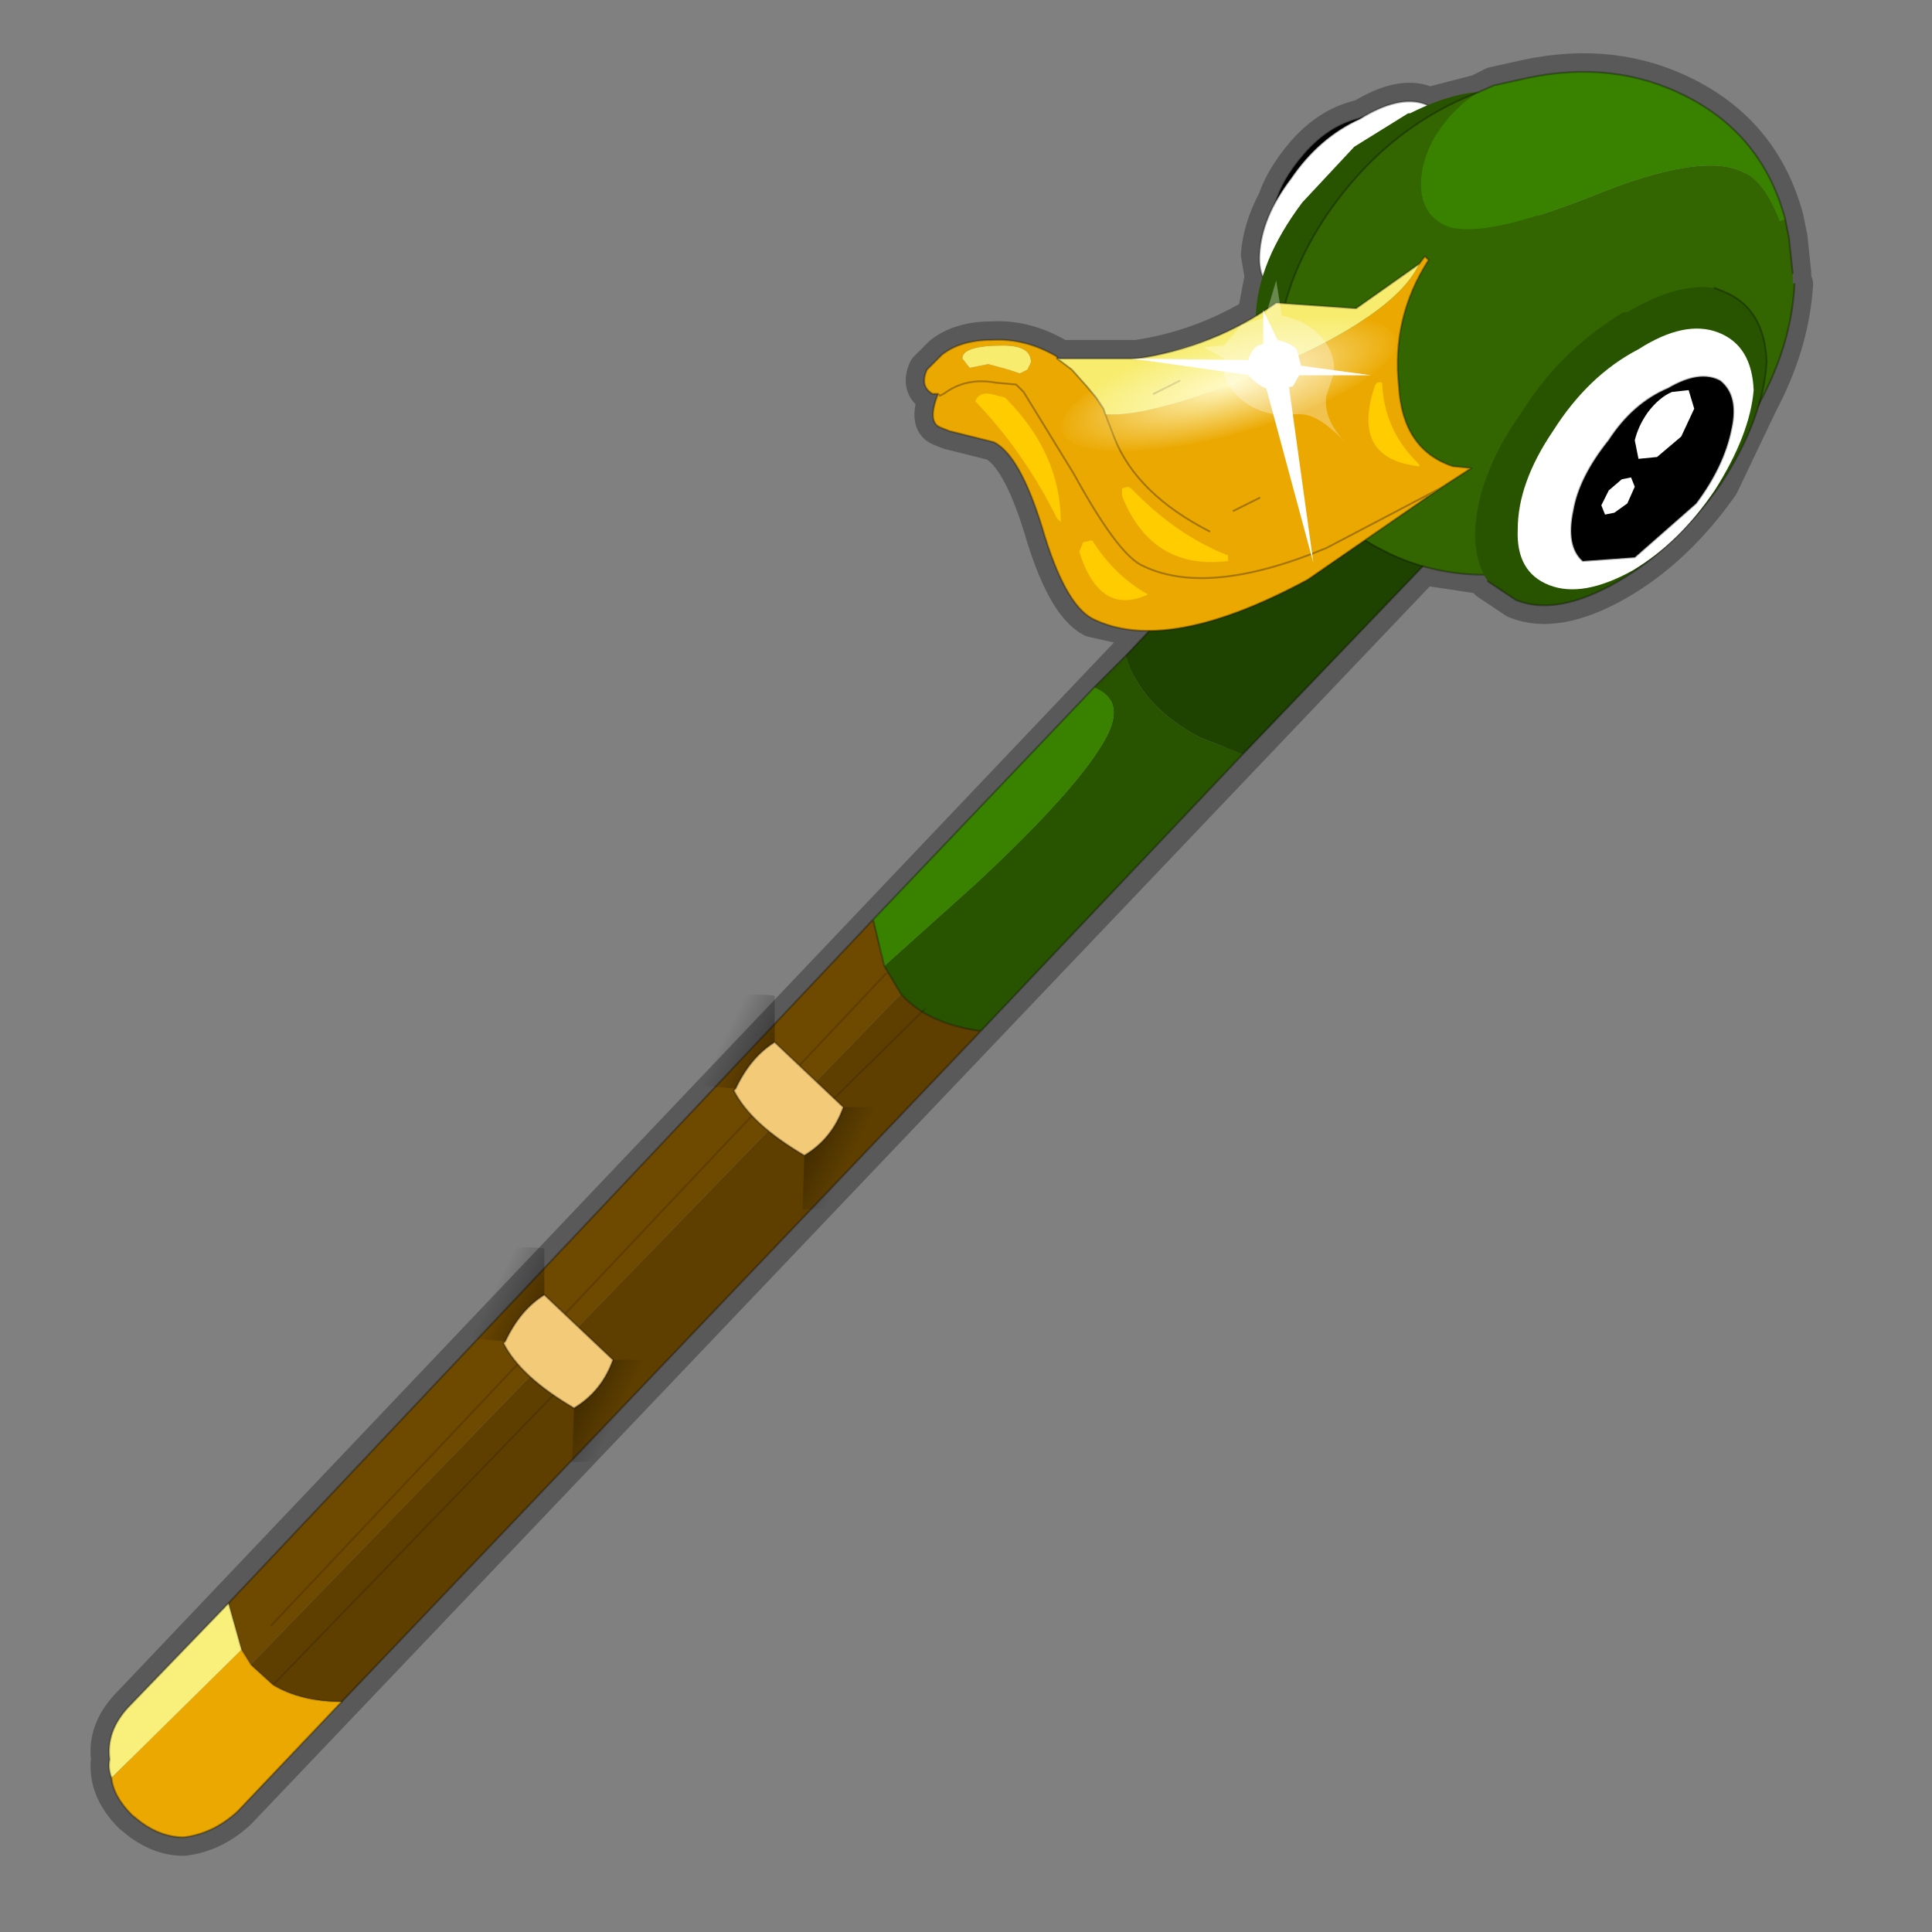 <?xml version="1.0" encoding="UTF-8" standalone="no"?>
<svg xmlns:xlink="http://www.w3.org/1999/xlink" height="520.0px" width="520.0px" xmlns="http://www.w3.org/2000/svg">
  <rect width="100%" height="100%" fill="#808080" stroke="none"/>
  <g transform="matrix(10.0, 0.0, 0.0, 10.0, 0.0, 0.0)">
    <use height="52.0" transform="matrix(1.0, 0.0, 0.0, 1.0, 0.0, 0.0)" width="52.0" xlink:href="#shape0"/>
    <use height="65.0" transform="matrix(-0.138, 0.039, -0.013, -0.039, 37.976, 10.349)" width="65.0" xlink:href="#sprite0"/>
    <use height="31.8" transform="matrix(1.0, 0.0, 0.0, 1.0, 12.4, 7.55)" width="24.5" xlink:href="#shape2"/>
  </g>
  <defs>
    <g id="shape0" transform="matrix(1.0, 0.0, 0.0, 1.0, 0.0, 0.0)">
      <path d="M52.0 0.0 L52.0 52.0 0.0 52.0 0.0 0.0 52.0 0.0" fill="#43adca" fill-opacity="0.0" fill-rule="evenodd" stroke="none"/>
      <path d="M41.1 2.1 Q43.45 1.6 45.4 2.6 47.45 3.65 48.05 5.9 L48.15 6.4 48.25 7.35 48.25 7.6 48.3 7.65 Q48.2 9.25 47.35 10.85 L46.3 13.05 Q45.1 14.75 43.55 15.65 41.9 16.6 40.8 16.15 L40.05 15.65 39.95 15.5 38.3 15.25 6.4 48.75 Q5.75 49.35 4.95 49.45 4.35 49.45 3.8 49.05 L3.55 48.85 Q2.85 48.15 2.95 47.35 2.85 46.6 3.45 45.95 L30.95 17.0 29.4 16.65 Q28.65 16.25 28.05 14.2 27.45 12.25 26.75 11.9 L25.55 11.6 25.3 11.5 Q24.95 11.35 25.25 10.6 L25.1 10.6 Q24.75 10.4 24.95 9.95 L25.35 9.55 Q25.85 9.15 26.7 9.15 27.6 9.1 28.45 9.6 L28.45 9.65 30.6 9.65 Q32.3 9.4 33.8 8.5 L34.0 7.45 33.9 6.85 Q33.95 6.15 34.35 5.4 34.55 4.8 35.1 4.15 35.75 3.4 36.55 3.2 L36.7 3.15 Q37.7 2.55 38.35 2.8 L38.45 2.85 39.8 2.5 40.2 2.3 41.1 2.1 Z" fill="none" stroke="#000000" stroke-linecap="round" stroke-linejoin="round" stroke-opacity="0.302" stroke-width="1.0"/>
      <path d="M23.8 26.0 L24.25 26.75 6.75 44.8 6.5 44.4 6.15 43.15 23.5 24.75 23.8 26.0" fill="#6e4900" fill-rule="evenodd" stroke="none"/>
      <path d="M30.3 17.65 Q30.7 19.0 32.3 19.85 L33.45 20.3 26.4 27.75 Q24.95 27.55 24.25 26.75 L23.8 26.0 26.25 23.8 Q29.1 21.15 29.8 19.8 30.25 18.9 29.55 18.55 L29.45 18.5 30.3 17.65" fill="#285400" fill-rule="evenodd" stroke="none"/>
      <path d="M30.3 17.65 L38.7 8.75 42.6 10.75 33.45 20.3 32.3 19.85 Q30.7 19.0 30.3 17.65" fill="#1e4200" fill-rule="evenodd" stroke="none"/>
      <path d="M29.45 18.5 L29.55 18.55 Q30.25 18.9 29.8 19.8 29.1 21.15 26.25 23.8 L23.8 26.0 23.5 24.75 29.45 18.5" fill="#388200" fill-rule="evenodd" stroke="none"/>
      <path d="M3.0 47.85 L6.5 44.4 6.75 44.8 6.8 44.85 7.35 45.35 Q8.1 45.8 9.2 45.8 L6.4 48.75 Q5.75 49.35 4.95 49.45 4.35 49.45 3.8 49.05 L3.55 48.85 Q3.05 48.35 3.0 47.85" fill="#eba800" fill-rule="evenodd" stroke="none"/>
      <path d="M3.0 47.85 Q2.9 47.6 2.95 47.35 2.85 46.6 3.45 45.95 L6.15 43.15 6.5 44.4 3.0 47.85" fill="#f8f07a" fill-rule="evenodd" stroke="none"/>
      <path d="M24.25 26.75 Q24.95 27.55 26.4 27.75 L9.2 45.8 Q8.1 45.8 7.35 45.35 L6.8 44.85 6.75 44.8 24.25 26.75 M16.1 36.3 L7.35 45.35 16.1 36.3" fill="#5e3f00" fill-rule="evenodd" stroke="none"/>
      <path d="M38.7 8.75 L30.3 17.65 29.45 18.5 M33.45 20.3 L42.6 10.75 M23.8 26.0 L24.25 26.75 Q24.95 27.55 26.4 27.75 L33.45 20.3 M23.5 24.75 L23.8 26.0 M6.15 43.15 L3.45 45.95 Q2.85 46.6 2.95 47.35 2.9 47.6 3.0 47.85 3.05 48.35 3.55 48.85 L3.8 49.05 Q4.35 49.45 4.95 49.45 5.75 49.35 6.4 48.75 L9.2 45.8 26.4 27.75 M6.15 43.15 L23.5 24.75 29.45 18.5" fill="none" stroke="#000000" stroke-linecap="round" stroke-linejoin="round" stroke-opacity="0.302" stroke-width="0.05"/>
      <path d="M6.5 44.4 L6.15 43.15 M6.75 44.8 L6.5 44.4 M9.2 45.8 Q8.1 45.8 7.35 45.35 L6.8 44.85 6.75 44.8 M7.35 45.35 L16.1 36.3" fill="none" stroke="#000000" stroke-linecap="round" stroke-linejoin="round" stroke-opacity="0.153" stroke-width="0.05"/>
      <path d="M23.85 26.2 L7.3 43.75" fill="none" stroke="#000000" stroke-linecap="round" stroke-linejoin="round" stroke-opacity="0.153" stroke-width="0.05"/>
      <path d="M24.9 27.15 L21.7 30.3" fill="none" stroke="#000000" stroke-linecap="round" stroke-linejoin="round" stroke-opacity="0.153" stroke-width="0.05"/>
      <path d="M36.05 6.8 L34.7 6.75 Q34.2 6.35 34.3 5.6 34.45 4.9 35.1 4.15 35.75 3.4 36.55 3.2 37.45 2.85 37.9 3.2 38.45 3.55 38.35 4.3 L37.55 5.75 36.05 6.8" fill="#000000" fill-rule="evenodd" stroke="none"/>
      <path d="M36.05 6.8 L34.7 6.75 Q34.2 6.35 34.3 5.6 34.45 4.9 35.1 4.15 35.75 3.4 36.55 3.2 37.45 2.85 37.9 3.2 38.45 3.55 38.35 4.3 L37.55 5.75 36.05 6.8 Z" fill="none" stroke="#000000" stroke-linecap="round" stroke-linejoin="round" stroke-opacity="0.302" stroke-width="0.05"/>
      <path d="M36.1 4.7 L35.95 4.3 36.3 3.7 36.85 3.4 Q37.15 3.25 37.35 3.4 L37.55 3.75 37.2 4.35 36.6 4.7 36.1 4.7" fill="#ffffff" fill-rule="evenodd" stroke="none"/>
      <path d="M35.05 5.2 L34.95 4.95 35.1 4.65 35.4 4.4 35.65 4.45 35.8 4.65 35.6 4.95 35.3 5.2 35.05 5.2" fill="#ffffff" fill-rule="evenodd" stroke="none"/>
      <path d="M39.05 4.0 Q38.95 4.95 38.15 6.05 37.35 7.1 36.35 7.65 35.25 8.2 34.55 7.95 33.85 7.7 33.9 6.85 33.95 5.85 34.75 4.8 35.5 3.7 36.6 3.2 37.65 2.55 38.35 2.8 39.05 3.1 39.05 4.0" fill="#ffffff" fill-rule="evenodd" stroke="none"/>
      <path d="M39.05 4.0 Q38.95 4.95 38.15 6.05 37.35 7.1 36.35 7.65 35.25 8.2 34.55 7.95 33.85 7.7 33.9 6.85 33.95 5.85 34.75 4.8 35.5 3.7 36.6 3.2 37.65 2.55 38.35 2.8 39.05 3.1 39.05 4.0 Z" fill="none" stroke="#000000" stroke-linecap="round" stroke-linejoin="round" stroke-opacity="0.302" stroke-width="0.05"/>
      <path d="M34.1 9.7 Q33.75 9.25 33.8 8.5 33.85 7.05 35.05 5.45 L36.45 3.95 37.9 3.05 37.95 3.05 Q39.35 2.35 40.3 2.5 L40.6 2.6 Q41.7 3.05 41.7 4.45 41.6 5.9 40.4 7.5 39.2 9.05 37.6 9.8 35.95 10.65 34.85 10.2 L34.1 9.7" fill="#285400" fill-rule="evenodd" stroke="none"/>
      <path d="M40.3 2.5 L40.6 2.6 Q41.7 3.05 41.7 4.45 41.6 5.9 40.4 7.5 39.2 9.05 37.6 9.8 35.95 10.65 34.85 10.2 L34.1 9.7" fill="none" stroke="#000000" stroke-linecap="round" stroke-linejoin="round" stroke-opacity="0.302" stroke-width="0.05"/>
      <path d="M48.25 7.35 L48.25 7.6 48.3 7.65 Q48.2 9.65 46.9 11.6 45.2 14.15 42.4 15.05 39.5 16.0 37.2 14.8 34.85 13.6 34.45 11.0 34.0 8.35 35.7 5.8 37.3 3.45 39.75 2.5 39.0 3.0 38.55 3.8 38.2 4.5 38.25 5.1 38.3 5.75 38.85 6.05 39.75 6.5 42.8 5.3 45.85 4.05 46.95 4.65 47.5 4.9 47.9 5.95 L48.05 5.9 48.15 6.4 48.25 7.35" fill="#336600" fill-rule="evenodd" stroke="none"/>
      <path d="M48.05 5.9 L47.9 5.95 Q47.5 4.9 46.95 4.65 45.85 4.05 42.8 5.3 39.75 6.5 38.85 6.05 38.3 5.75 38.25 5.1 38.2 4.5 38.55 3.8 39.0 3.0 39.75 2.5 L40.2 2.3 41.1 2.1 Q43.45 1.6 45.4 2.6 47.45 3.65 48.05 5.9" fill="#388200" fill-rule="evenodd" stroke="none"/>
      <path d="M48.25 7.35 L48.15 6.4 48.05 5.9 M39.75 2.5 Q37.3 3.45 35.7 5.8 34.0 8.35 34.45 11.0 34.85 13.6 37.2 14.8 39.5 16.0 42.4 15.05 45.2 14.15 46.9 11.6 48.2 9.65 48.3 7.65 M39.75 2.5 L40.2 2.3 41.1 2.1 Q43.45 1.6 45.4 2.6 47.45 3.65 48.05 5.9" fill="none" stroke="#000000" stroke-linecap="round" stroke-linejoin="round" stroke-opacity="0.302" stroke-width="0.05"/>
      <path d="M40.05 15.65 Q39.7 15.15 39.7 14.35 39.75 12.8 40.95 11.1 41.55 10.15 42.3 9.45 42.95 8.85 43.7 8.4 L43.8 8.4 Q45.15 7.6 46.15 7.75 L46.4 7.85 Q47.5 8.3 47.55 9.75 47.45 11.3 46.3 13.05 45.1 14.75 43.55 15.65 41.9 16.6 40.8 16.15 L40.05 15.65" fill="#285400" fill-rule="evenodd" stroke="none"/>
      <path d="M46.15 7.75 L46.4 7.85 Q47.5 8.3 47.55 9.75 47.45 11.3 46.3 13.05 45.1 14.75 43.55 15.65 41.9 16.6 40.8 16.15 L40.05 15.65" fill="none" stroke="#000000" stroke-linecap="round" stroke-linejoin="round" stroke-opacity="0.302" stroke-width="0.05"/>
      <path d="M47.2 10.5 Q47.1 11.7 46.15 13.2 45.2 14.6 43.95 15.35 42.6 16.1 41.7 15.75 40.8 15.4 40.85 14.25 40.85 13.0 41.8 11.6 42.75 10.1 44.1 9.4 45.35 8.6 46.25 8.95 47.15 9.3 47.2 10.5" fill="#ffffff" fill-rule="evenodd" stroke="none"/>
      <path d="M44.0 15.0 L42.6 15.1 Q42.15 14.7 42.35 13.75 42.5 12.85 43.3 11.85 43.95 10.85 44.9 10.45 45.75 9.95 46.3 10.25 46.8 10.65 46.6 11.55 46.4 12.55 45.65 13.55 L44.0 15.0" fill="#000000" fill-rule="evenodd" stroke="none"/>
      <path d="M44.0 15.0 L42.6 15.1 Q42.15 14.7 42.35 13.75 42.5 12.85 43.3 11.85 43.95 10.85 44.9 10.45 45.75 9.95 46.3 10.25 46.8 10.65 46.6 11.55 46.4 12.55 45.65 13.55 L44.0 15.0 Z" fill="none" stroke="#000000" stroke-linecap="round" stroke-linejoin="round" stroke-opacity="0.302" stroke-width="0.05"/>
      <path d="M44.1 12.35 L44.0 11.85 Q44.1 11.45 44.35 11.1 44.65 10.7 45.0 10.55 L45.45 10.5 45.6 11.0 45.25 11.75 44.6 12.3 44.1 12.35" fill="#ffffff" fill-rule="evenodd" stroke="none"/>
      <path d="M43.2 13.85 L43.1 13.6 43.3 13.2 43.65 12.9 43.9 12.85 44.0 13.1 43.8 13.55 43.45 13.8 43.2 13.85" fill="#ffffff" fill-rule="evenodd" stroke="none"/>
      <path d="M38.2 7.1 L38.35 6.9 38.45 7.0 Q37.45 8.55 37.65 10.4 37.75 12.1 39.1 12.55 L39.6 12.6 38.75 13.15 35.7 14.75 Q32.45 16.1 30.7 15.2 30.05 14.85 28.9 12.75 L27.55 10.55 27.4 10.4 27.35 10.35 26.8 10.3 Q26.0 10.15 25.4 10.6 L25.3 10.65 25.25 10.6 25.3 10.65 25.4 10.6 Q26.0 10.15 26.8 10.3 L27.35 10.35 27.4 10.4 27.55 10.55 28.9 12.75 Q30.05 14.85 30.7 15.2 32.45 16.1 35.7 14.75 L38.75 13.15 35.2 15.6 Q31.4 17.65 29.4 16.65 28.65 16.25 28.05 14.2 27.45 12.25 26.75 11.9 L25.55 11.6 25.3 11.5 Q24.95 11.35 25.25 10.6 L25.1 10.6 Q24.75 10.4 24.95 9.95 L25.35 9.55 Q25.85 9.15 26.7 9.15 27.6 9.1 28.45 9.6 L28.45 9.65 28.85 9.95 29.25 10.4 29.5 10.7 29.7 11.0 29.75 11.15 Q30.95 11.25 34.0 10.0 37.55 8.5 38.2 7.1 M32.55 14.3 Q30.6 13.3 30.0 11.8 L29.75 11.15 30.0 11.8 Q30.6 13.3 32.55 14.3 M26.6 9.8 L27.15 9.95 27.45 10.05 27.65 9.95 27.75 9.75 Q27.75 9.3 27.0 9.3 25.9 9.3 25.9 9.65 L26.1 9.9 26.6 9.8" fill="#eba800" fill-rule="evenodd" stroke="none"/>
      <path d="M38.2 7.1 Q37.55 8.5 34.0 10.0 30.95 11.25 29.75 11.15 L29.7 11.0 29.5 10.7 29.25 10.4 28.85 9.95 28.45 9.65 30.6 9.65 Q32.65 9.35 34.35 8.15 L36.5 8.3 38.2 7.1 M26.6 9.8 L26.1 9.9 25.9 9.65 Q25.9 9.3 27.0 9.3 27.75 9.3 27.75 9.75 L27.65 9.95 27.45 10.05 27.15 9.95 26.6 9.8" fill="#f7ec6d" fill-rule="evenodd" stroke="none"/>
      <path d="M38.75 13.15 L39.6 12.6 39.1 12.55 Q37.75 12.1 37.65 10.4 37.45 8.55 38.45 7.0 L38.35 6.9 38.2 7.1 36.5 8.3 34.35 8.15 Q32.65 9.35 30.6 9.65 L28.45 9.65 28.85 9.95 29.25 10.4 29.5 10.7 29.7 11.0 29.75 11.15 30.0 11.8 Q30.6 13.3 32.55 14.3 M25.25 10.6 L25.3 10.65 25.4 10.6 Q26.0 10.15 26.8 10.3 L27.35 10.35 27.4 10.4 27.55 10.55 28.9 12.75 Q30.05 14.85 30.7 15.2 32.45 16.1 35.7 14.75 L38.75 13.15 35.2 15.6 Q31.4 17.65 29.4 16.65 28.65 16.25 28.05 14.2 27.45 12.25 26.75 11.9 L25.55 11.6 25.3 11.5 Q24.95 11.35 25.25 10.6 L25.1 10.6 Q24.75 10.4 24.95 9.95 L25.35 9.55 Q25.85 9.15 26.7 9.15 27.6 9.1 28.45 9.6 L28.45 9.65" fill="none" stroke="#000000" stroke-linecap="round" stroke-linejoin="round" stroke-opacity="0.302" stroke-width="0.05"/>
      <path d="M28.55 14.05 L28.45 13.95 Q27.55 12.15 26.25 10.8 26.35 10.55 26.65 10.6 L27.05 10.7 Q28.55 12.2 28.55 14.05" fill="#ffcc00" fill-rule="evenodd" stroke="none"/>
      <path d="M30.9 16.0 Q29.6 16.6 29.05 14.85 L29.15 14.6 29.35 14.55 29.4 14.55 Q30.0 15.5 30.9 16.0" fill="#ffcc00" fill-rule="evenodd" stroke="none"/>
      <path d="M33.05 14.95 L33.05 15.1 Q31.0 15.35 30.2 13.35 L30.2 13.15 30.35 13.1 30.45 13.15 Q31.65 14.4 33.05 14.95" fill="#ffcc00" fill-rule="evenodd" stroke="none"/>
      <path d="M38.2 12.5 L38.2 12.55 Q36.35 12.35 37.0 10.4 37.05 10.25 37.2 10.3 37.25 11.6 38.2 12.5" fill="#ffcc00" fill-rule="evenodd" stroke="none"/>
      <path d="M33.9 13.4 L33.2 13.75" fill="none" stroke="#000000" stroke-linecap="round" stroke-linejoin="round" stroke-opacity="0.302" stroke-width="0.05"/>
      <path d="M31.75 10.25 L31.05 10.6" fill="none" stroke="#000000" stroke-linecap="round" stroke-linejoin="round" stroke-opacity="0.302" stroke-width="0.05"/>
    </g>
    <g id="sprite0" transform="matrix(1.0, 0.0, 0.0, 1.0, 32.5, 32.5)">
      <use height="65.0" transform="matrix(1.0, 0.0, 0.0, 1.0, -32.5, -32.5)" width="65.0" xlink:href="#shape1"/>
    </g>
    <g id="shape1" transform="matrix(1.0, 0.0, 0.0, 1.0, 32.5, 32.5)">
      <path d="M22.95 -23.0 Q32.5 -13.45 32.5 0.0 32.5 13.45 22.95 22.95 13.45 32.5 0.0 32.5 -13.45 32.5 -23.0 22.95 -32.5 13.45 -32.5 0.0 -32.5 -13.45 -23.0 -23.0 -13.45 -32.5 0.0 -32.5 13.45 -32.5 22.95 -23.0" fill="url(#gradient0)" fill-rule="evenodd" stroke="none"/>
    </g>
    <radialGradient cx="0" cy="0" gradientTransform="matrix(0.041, 0.0, 0.0, 0.041, 0.0, 0.0)" gradientUnits="userSpaceOnUse" id="gradient0" r="819.2" spreadMethod="pad">
      <stop offset="0.0" stop-color="#fff9c4"/>
      <stop offset="1.0" stop-color="#fff9c4" stop-opacity="0.0"/>
    </radialGradient>
    <g id="shape2" transform="matrix(1.0, 0.0, 0.0, 1.0, -12.4, -7.55)">
      <path d="M33.7 10.2 Q33.5 10.05 33.6 9.75 33.6 9.5 33.85 9.3 L34.35 9.15 Q34.7 9.2 34.9 9.4 L35.05 9.95 34.8 10.4 34.25 10.5 Q33.95 10.45 33.7 10.2" fill="#ffffff" fill-rule="evenodd" stroke="none"/>
      <path d="M32.95 9.65 L32.4 9.35 32.95 9.3 33.4 8.75 34.05 8.55 34.35 7.55 34.5 8.5 Q35.1 8.6 35.55 9.05 35.95 9.5 35.9 10.05 L35.7 10.65 Q35.6 11.25 36.2 11.9 35.5 11.15 35.0 11.15 L34.3 11.15 Q33.7 11.05 33.3 10.65 32.9 10.25 32.9 9.7 L32.95 9.65 M33.7 10.2 Q33.95 10.45 34.25 10.5 L34.8 10.4 35.05 9.95 34.9 9.4 Q34.7 9.2 34.35 9.15 L33.85 9.3 Q33.6 9.5 33.6 9.75 33.5 10.05 33.7 10.2" fill="#ffffff" fill-opacity="0.302" fill-rule="evenodd" stroke="none"/>
      <path d="M34.0 9.7 L34.0 8.35 34.7 9.8 36.9 10.1 34.65 10.1 35.35 15.15 34.0 10.15 30.45 9.65 34.0 9.7" fill="#ffffff" fill-rule="evenodd" stroke="none"/>
      <path d="M19.8 29.3 L18.6 29.2 Q18.35 26.5 20.85 26.8 L20.85 28.05 Q20.2 28.45 19.8 29.3" fill="url(#gradient1)" fill-rule="evenodd" stroke="none"/>
      <path d="M22.7 29.8 L23.85 29.8 Q24.25 32.6 21.6 32.55 L21.65 31.1 Q22.4 30.65 22.7 29.8" fill="url(#gradient2)" fill-rule="evenodd" stroke="none"/>
      <path d="M20.85 28.05 L22.7 29.8 Q22.4 30.65 21.65 31.1 20.2 30.25 19.75 29.35 L19.8 29.3 Q20.2 28.45 20.85 28.05" fill="#f2ca78" fill-rule="evenodd" stroke="none"/>
      <path d="M20.85 28.05 L22.7 29.8 Q22.4 30.65 21.65 31.1 20.2 30.25 19.75 29.35 L19.8 29.3 Q20.2 28.45 20.85 28.05 Z" fill="none" stroke="#000000" stroke-linecap="round" stroke-linejoin="round" stroke-opacity="0.302" stroke-width="0.05"/>
      <path d="M14.65 34.85 Q14.0 35.25 13.6 36.1 L12.4 36.0 Q12.15 33.3 14.65 33.6 L14.65 34.85" fill="url(#gradient3)" fill-rule="evenodd" stroke="none"/>
      <path d="M15.45 37.9 Q16.2 37.45 16.5 36.6 L17.65 36.6 Q18.05 39.4 15.4 39.35 L15.45 37.9" fill="url(#gradient4)" fill-rule="evenodd" stroke="none"/>
      <path d="M16.5 36.6 Q16.2 37.45 15.45 37.9 14.0 37.05 13.55 36.15 L13.6 36.1 Q14.0 35.25 14.65 34.85 L16.5 36.6" fill="#f2ca78" fill-rule="evenodd" stroke="none"/>
      <path d="M16.5 36.6 Q16.2 37.45 15.45 37.9 M16.5 36.6 L14.65 34.85 Q14.0 35.25 13.6 36.1 L13.55 36.15 Q14.0 37.05 15.45 37.9" fill="none" stroke="#000000" stroke-linecap="round" stroke-linejoin="round" stroke-opacity="0.302" stroke-width="0.05"/>
    </g>
    <linearGradient gradientTransform="matrix(9.0E-4, 8.0E-4, -0.001, 0.002, 20.25, 28.55)" gradientUnits="userSpaceOnUse" id="gradient1" spreadMethod="pad" x1="-819.2" x2="819.2">
      <stop offset="0.0" stop-color="#000000" stop-opacity="0.0"/>
      <stop offset="1.0" stop-color="#000000" stop-opacity="0.49"/>
    </linearGradient>
    <linearGradient gradientTransform="matrix(-9.0E-4, -8.0E-4, 0.001, -0.002, 22.05, 30.75)" gradientUnits="userSpaceOnUse" id="gradient2" spreadMethod="pad" x1="-819.2" x2="819.2">
      <stop offset="0.0" stop-color="#000000" stop-opacity="0.0"/>
      <stop offset="1.0" stop-color="#000000" stop-opacity="0.49"/>
    </linearGradient>
    <linearGradient gradientTransform="matrix(9.0E-4, 8.0E-4, -0.001, 0.002, 14.05, 35.35)" gradientUnits="userSpaceOnUse" id="gradient3" spreadMethod="pad" x1="-819.2" x2="819.2">
      <stop offset="0.0" stop-color="#000000" stop-opacity="0.0"/>
      <stop offset="1.0" stop-color="#000000" stop-opacity="0.49"/>
    </linearGradient>
    <linearGradient gradientTransform="matrix(-9.0E-4, -8.0E-4, 0.001, -0.002, 15.85, 37.55)" gradientUnits="userSpaceOnUse" id="gradient4" spreadMethod="pad" x1="-819.2" x2="819.2">
      <stop offset="0.0" stop-color="#000000" stop-opacity="0.0"/>
      <stop offset="1.0" stop-color="#000000" stop-opacity="0.49"/>
    </linearGradient>
  </defs>
</svg>

